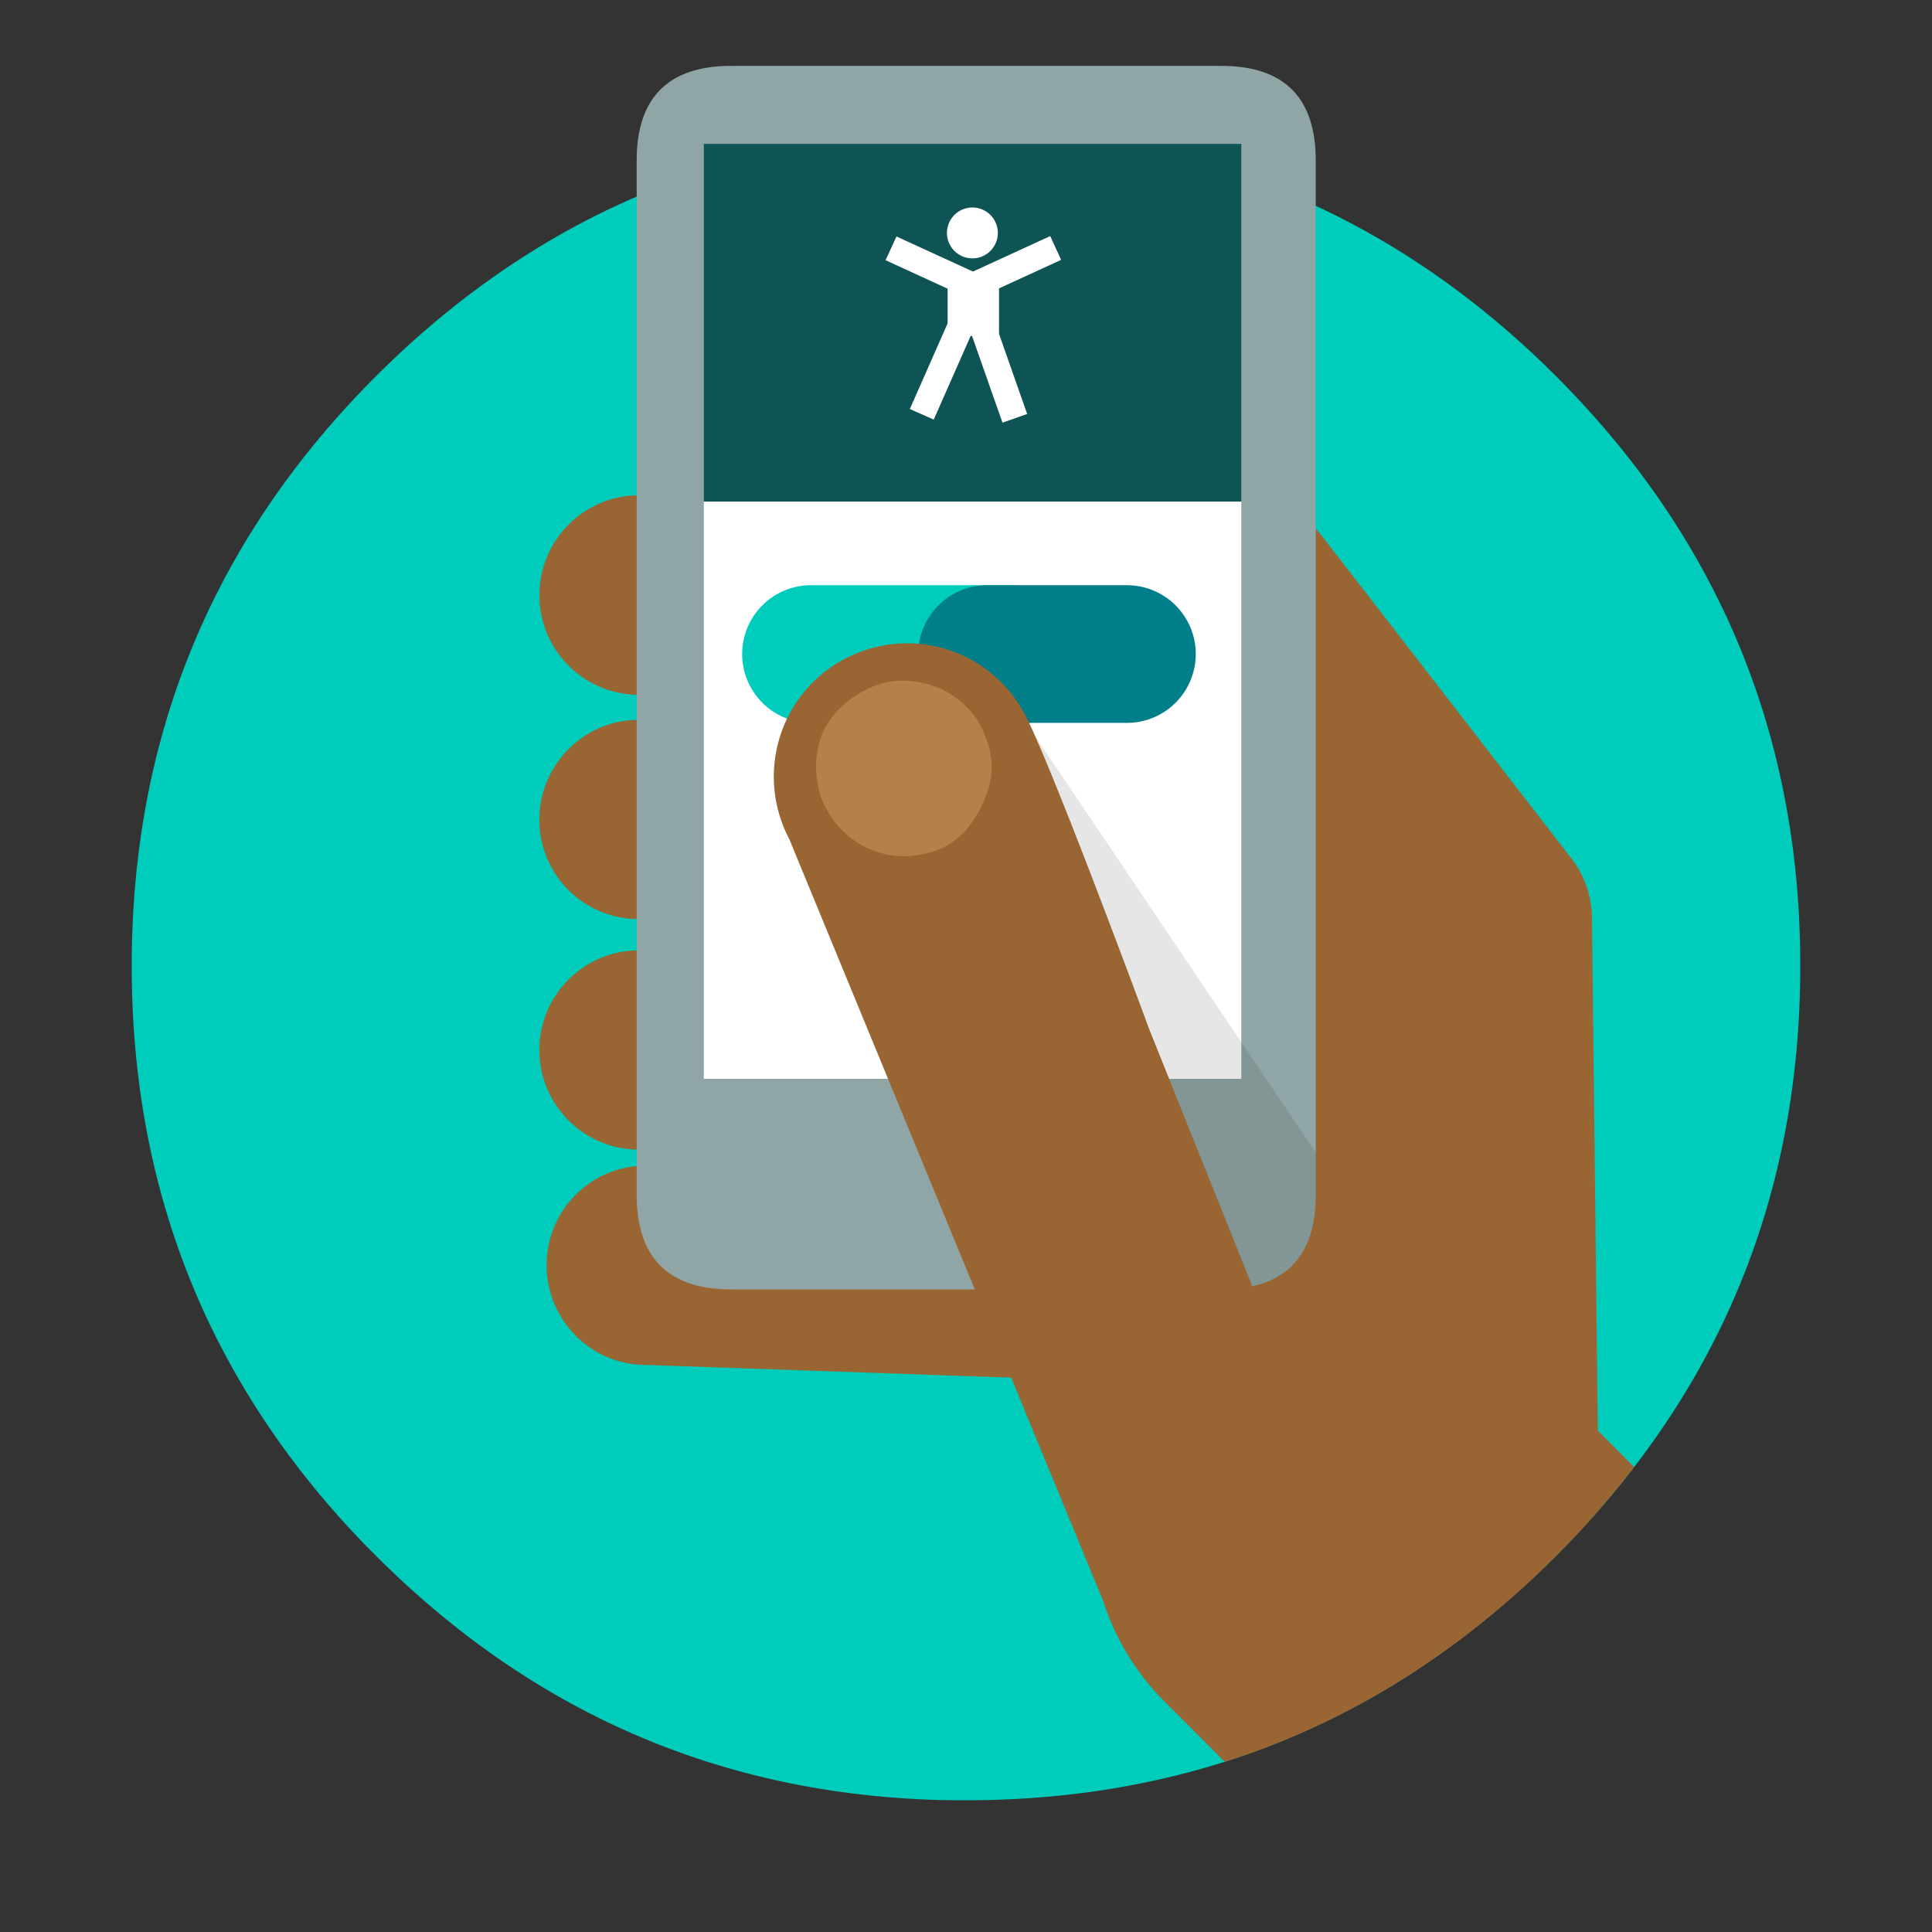 <svg xmlns="http://www.w3.org/2000/svg" width="88" height="88" fill="none" viewBox="0 0 88 88"><rect x="0" y="0" width="88" height="88" fill="#333333" stroke="none"/><path fill="#00CCBC" d="M70.87 17.13a41.842 41.842 0 0 0-2.965-2.699c-6.81-5.62-14.778-8.43-23.905-8.43-5.845 0-11.215 1.151-16.114 3.456-3.88 1.832-7.466 4.39-10.756 7.673C9.71 24.55 6 33.506 6 44c0 10.303 3.575 19.124 10.726 26.466a13.03 13.03 0 0 1 0.404 0.404c2.561 2.56 5.303 4.678 8.225 6.353 5.226 3 11.041 4.59 17.443 4.767A81.596 81.596 0 0 0 44 82c4.202 0 8.161-0.595 11.879-1.783 5.541-1.779 10.539-4.895 14.99-9.347C78.292 63.45 82 54.494 82 44c0-0.335-0.004-0.666-0.01-0.995-0.144-6.363-1.678-12.148-4.6-17.355-1.7-3.034-3.874-5.874-6.52-8.52z"/><path fill="#963" fill-rule="evenodd" d="M24.571 37.133c0.116-2.5 2.223-4.456 4.735-4.34l26.608 1.182a4.522 4.522 0 0 1 3.479 1.88l6.782 9.396a4.54 4.54 0 0 1-1.024 6.336 4.513 4.513 0 0 1-6.319-1.027l-5.488-7.615L28.94 41.86a4.52 4.52 0 0 1-4.368-4.727z" clip-rule="evenodd"/><path fill="#963" d="M72.378 69.286V52.013c0-6.278-5.063-11.354-11.324-11.354-6.26 0-11.324 5.076-11.324 11.354V69.45c0 4.733 2.879 8.784 6.979 10.49 5.212-1.817 9.933-4.84 14.162-9.07a43.139 43.139 0 0 0 1.507-1.584z"/><path fill="#963" d="M72.819 68.79l-0.306-26.968a4.502 4.502 0 0 0-0.947-2.732L60.28 24.5a4.5 4.5 0 0 0-3.556-1.763l-27.594-0.174c-2.512-0.02-4.541 2.015-4.56 4.514a4.538 4.538 0 0 0 4.502 4.573l25.391 0.135L63.47 43.43l0.31 27.415a4.523 4.523 0 0 0 2.491 4.007 41.248 41.248 0 0 0 4.6-3.982 42.855 42.855 0 0 0 1.949-2.08z"/><path fill="#963" fill-rule="evenodd" d="M24.57 47.653c0.096-2.499 2.203-4.456 4.695-4.359l22.165 0.833a4.538 4.538 0 0 1-0.348 9.068L28.918 52.36a4.538 4.538 0 0 1-4.348-4.708zM24.899 57.477c0.077-2.5 2.183-4.476 4.676-4.38l21.74 0.756a4.525 4.525 0 0 1 4.366 4.69c-0.077 2.498-2.183 4.475-4.676 4.378l-21.74-0.756c-2.492-0.077-4.444-2.19-4.366-4.688z" clip-rule="evenodd"/><path fill="#90A6A6" fill-rule="evenodd" d="M59.93 7.3c0-2.812-1.405-4.3-4.3-4.3H33.3C30.49 3 29 4.406 29 7.3v47.132c0 2.812 1.406 4.3 4.3 4.3h22.33c2.812 0 4.3-1.406 4.3-4.3V7.3z" clip-rule="evenodd"/><path fill="#fff" fill-rule="evenodd" d="M32.059 49.14h24.48V22.845h-24.48V49.14z" clip-rule="evenodd"/><path fill="#0E5454" fill-rule="evenodd" d="M32.059 22.845h24.48V6.555h-24.48v16.29z" clip-rule="evenodd"/><path fill="#00CCBE" fill-rule="evenodd" d="M33.805 29.791a3.135 3.135 0 0 1 3.135-3.135h9.097a3.135 3.135 0 1 1 0 6.27H36.94a3.135 3.135 0 0 1-3.135-3.135z" clip-rule="evenodd"/><path fill="#007E8A" fill-rule="evenodd" d="M41.826 29.791a3.135 3.135 0 0 1 3.136-3.135h6.368a3.135 3.135 0 1 1 0 6.27h-6.368a3.135 3.135 0 0 1-3.136-3.135z" clip-rule="evenodd"/><path fill="#fff" d="M45.45 10.61a1.158 1.158 0 1 1-2.317 0 1.158 1.158 0 0 1 2.317 0zM40.834 10.77l3.902 1.792-0.497 1.082-3.902-1.792z"/><path fill="#fff" d="M47.836 10.753l-3.902 1.792 0.497 1.083 3.902-1.792zM42.531 19.112l1.733-3.929-1.09-0.48-1.732 3.928z"/><path fill="#fff" d="M45.662 19.251L44.239 15.2l1.124-0.395 1.423 4.052z"/><path fill="#fff" d="M45.504 15.302v-2.34h-2.341v2.34z"/><path fill="#000" fill-opacity=".1" d="M59.93 52.5L47 33.313 57.01 58.6s0.928-0.159 1.623-0.752c0.976-0.793 1.207-2.032 1.27-2.711 0.062-0.68 0.027-2.637 0.027-2.637z"/><path fill="#963" fill-rule="evenodd" d="M38.499 30a6.057 6.057 0 0 1 8.193 2.557c1.267 2.43 5.634 14.263 5.634 14.263l9.614 24.006c-0.019 3.371-2.744 6.084-6.087 6.064-3.362-0.02-3.75-0.206-5.434-3.553L35.948 38.215c-1.565-2.984-0.425-6.665 2.55-8.215z" clip-rule="evenodd"/><path fill="#963" d="M74.433 66.823l-5.38-5.394a11.304 11.304 0 0 0-16.02 0c-4.424 4.437-4.424 11.625 0 16.062l2.75 2.757 0.096-0.03c5.541-1.78 10.539-4.896 14.99-9.348a41.484 41.484 0 0 0 3.564-4.047z"/><path fill="#B6804A" fill-rule="evenodd" d="M39.771 31.265c-0.98 0.42-1.79 1.067-2.28 2.058-0.415 0.992-0.415 2.06-0.075 3.05 0.414 0.992 1.055 1.735 2.035 2.23 1.055 0.496 2.035 0.496 3.09 0.172 0.98-0.324 1.716-1.067 2.206-2.154 0.49-0.991 0.565-1.982 0.17-2.974-0.321-0.99-1.056-1.81-2.13-2.306-1.056-0.4-2.036-0.477-3.016-0.076z" clip-rule="evenodd"/></svg>